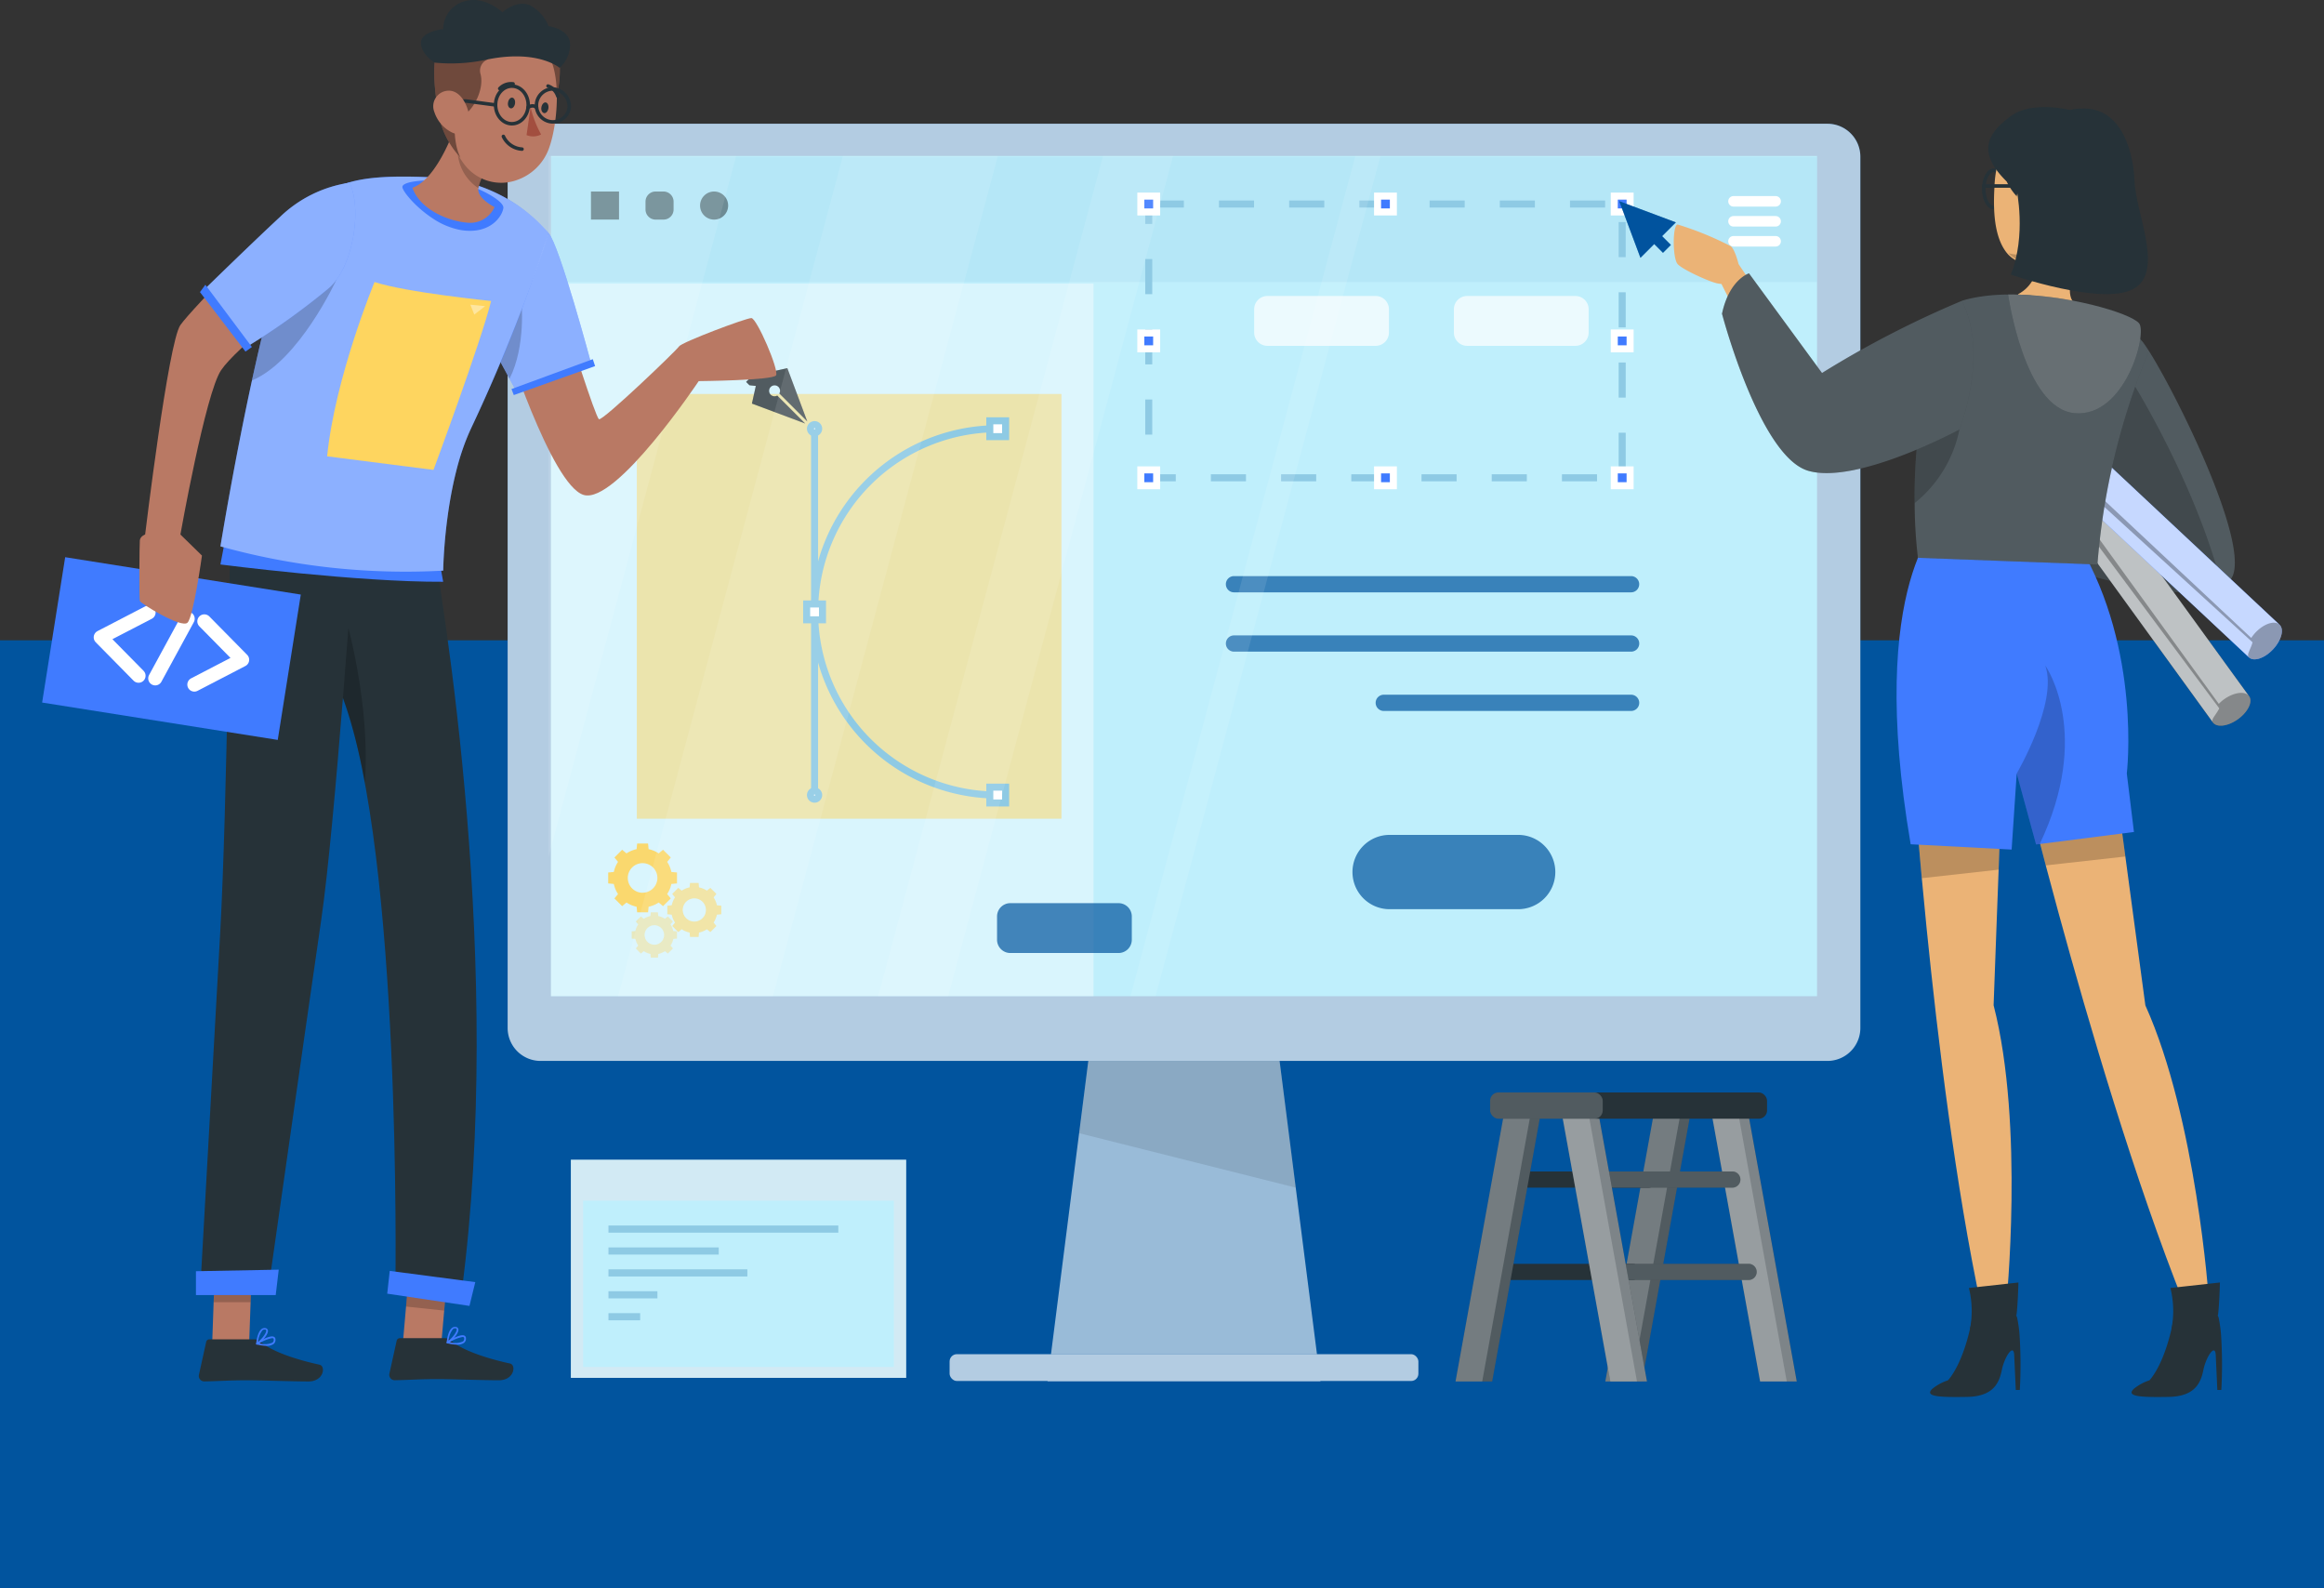 <svg xmlns="http://www.w3.org/2000/svg" width="331" height="226.185" viewBox="0 0 331 226.185">
  <rect x="0" y="0" width="331" height="226.185" fill="#333333" stroke="none"/>
  <g id="Grupo_58555" data-name="Grupo 58555" transform="translate(-809 -915.815)">
    <rect id="Rectángulo_5477" data-name="Rectángulo 5477" width="331" height="135" transform="translate(809 1007)" fill="#01549e"/>
    <g id="Grupo_56560" data-name="Grupo 56560" transform="translate(793.697 776.213)">
      <g id="Ladder" transform="translate(222.61 295.169)">
        <g id="Grupo_56519" data-name="Grupo 56519" transform="translate(0 0)">
          <g id="Grupo_56514" data-name="Grupo 56514" transform="translate(21.334 1.874)">
            <path id="Trazado_102030" data-name="Trazado 102030" d="M334.385,400.282h5.22L346.716,361H341.5Z" transform="translate(-334.385 -360.998)" fill="#263238"/>
            <path id="Trazado_102031" data-name="Trazado 102031" d="M334.385,400.282h5.22L346.716,361H341.5Z" transform="translate(-334.385 -360.998)" fill="#fff" opacity="0.2"/>
            <path id="Trazado_102032" data-name="Trazado 102032" d="M334.385,400.282h3.8L345.294,361h-3.8Z" transform="translate(-334.385 -360.998)" fill="#fff" opacity="0.2"/>
          </g>
          <path id="Trazado_102033" data-name="Trazado 102033" d="M313.219,376.495h20.9a1.154,1.154,0,0,0,1.153-1.154h0a1.153,1.153,0,0,0-1.153-1.153h-20.9a1.153,1.153,0,0,0-1.153,1.153h0A1.154,1.154,0,0,0,313.219,376.495Z" transform="translate(-306.604 -362.934)" fill="#263238"/>
          <path id="Trazado_102034" data-name="Trazado 102034" d="M309.956,394.989h20.9a1.154,1.154,0,0,0,1.154-1.153h0a1.154,1.154,0,0,0-1.154-1.154h-20.9a1.154,1.154,0,0,0-1.154,1.154h0A1.154,1.154,0,0,0,309.956,394.989Z" transform="translate(-305.661 -368.276)" fill="#263238"/>
          <g id="Grupo_56515" data-name="Grupo 56515" transform="translate(0 1.874)">
            <path id="Trazado_102035" data-name="Trazado 102035" d="M304.385,400.282h5.22L316.716,361H311.5Z" transform="translate(-304.385 -360.998)" fill="#263238"/>
            <path id="Trazado_102036" data-name="Trazado 102036" d="M304.385,400.282h5.22L316.716,361H311.5Z" transform="translate(-304.385 -360.998)" fill="#fff" opacity="0.2"/>
            <path id="Trazado_102037" data-name="Trazado 102037" d="M304.385,400.282h3.8L315.294,361h-3.8Z" transform="translate(-304.385 -360.998)" fill="#fff" opacity="0.2"/>
          </g>
          <g id="Grupo_56516" data-name="Grupo 56516" transform="translate(36.267 1.874)">
            <path id="Trazado_102038" data-name="Trazado 102038" d="M367.716,400.282H362.5L355.385,361h5.22Z" transform="translate(-355.385 -360.998)" fill="#263238"/>
            <path id="Trazado_102039" data-name="Trazado 102039" d="M367.716,400.282H362.5L355.385,361h5.22Z" transform="translate(-355.385 -360.998)" fill="#fff" opacity="0.4"/>
            <path id="Trazado_102040" data-name="Trazado 102040" d="M366.294,400.282h-3.8L355.385,361h3.8Z" transform="translate(-355.385 -360.998)" fill="#fff" opacity="0.2"/>
          </g>
          <path id="Trazado_102041" data-name="Trazado 102041" d="M350.858,376.495h-20.9a1.154,1.154,0,0,1-1.154-1.154h0a1.154,1.154,0,0,1,1.154-1.153h20.9a1.154,1.154,0,0,1,1.154,1.153h0A1.154,1.154,0,0,1,350.858,376.495Z" transform="translate(-311.438 -362.934)" fill="#263238"/>
          <path id="Trazado_102042" data-name="Trazado 102042" d="M354.122,394.989h-20.9a1.153,1.153,0,0,1-1.153-1.153h0a1.154,1.154,0,0,1,1.153-1.154h20.9a1.154,1.154,0,0,1,1.153,1.154h0A1.153,1.153,0,0,1,354.122,394.989Z" transform="translate(-312.381 -368.276)" fill="#263238"/>
          <path id="Trazado_102043" data-name="Trazado 102043" d="M350.858,376.495h-20.9a1.154,1.154,0,0,1-1.154-1.154h0a1.154,1.154,0,0,1,1.154-1.153h20.9a1.154,1.154,0,0,1,1.154,1.153h0A1.154,1.154,0,0,1,350.858,376.495Z" transform="translate(-311.438 -362.934)" fill="#fff" opacity="0.2"/>
          <path id="Trazado_102044" data-name="Trazado 102044" d="M354.122,394.989h-20.9a1.153,1.153,0,0,1-1.153-1.153h0a1.154,1.154,0,0,1,1.153-1.154h20.9a1.154,1.154,0,0,1,1.153,1.154h0A1.153,1.153,0,0,1,354.122,394.989Z" transform="translate(-312.381 -368.276)" fill="#fff" opacity="0.2"/>
          <g id="Grupo_56517" data-name="Grupo 56517" transform="translate(14.934 1.874)">
            <path id="Trazado_102045" data-name="Trazado 102045" d="M337.716,400.282H332.5L325.385,361h5.22Z" transform="translate(-325.385 -360.998)" fill="#263238"/>
            <path id="Trazado_102046" data-name="Trazado 102046" d="M337.716,400.282H332.5L325.385,361h5.22Z" transform="translate(-325.385 -360.998)" fill="#fff" opacity="0.4"/>
            <path id="Trazado_102047" data-name="Trazado 102047" d="M336.294,400.282h-3.8L325.385,361h3.8Z" transform="translate(-325.385 -360.998)" fill="#fff" opacity="0.2"/>
          </g>
          <g id="Grupo_56518" data-name="Grupo 56518" transform="translate(4.923)">
            <rect id="Rectángulo_5640" data-name="Rectángulo 5640" width="39.448" height="3.748" rx="1.187" fill="#263238"/>
            <rect id="Rectángulo_5641" data-name="Rectángulo 5641" width="16.043" height="3.748" rx="1.187" fill="#fff" opacity="0.2"/>
          </g>
        </g>
      </g>
      <g id="interface" transform="translate(96.611 304.758)">
        <g id="Grupo_56522" data-name="Grupo 56522">
          <g id="Grupo_56520" data-name="Grupo 56520">
            <rect id="Rectángulo_5642" data-name="Rectángulo 5642" width="47.751" height="31.057" fill="#8ecae4"/>
            <rect id="Rectángulo_5643" data-name="Rectángulo 5643" width="47.751" height="31.057" fill="#fff" opacity="0.6" style="isolation: isolate"/>
          </g>
          <rect id="Rectángulo_5644" data-name="Rectángulo 5644" width="44.257" height="23.681" transform="translate(1.747 5.823)" fill="#bfeffc"/>
          <g id="Grupo_56521" data-name="Grupo 56521" transform="translate(5.353 9.362)">
            <rect id="Rectángulo_5645" data-name="Rectángulo 5645" width="32.738" height="1.019" fill="#8ecae4"/>
            <rect id="Rectángulo_5646" data-name="Rectángulo 5646" width="15.708" height="1.019" transform="translate(0 3.12)" fill="#8ecae4"/>
            <rect id="Rectángulo_5647" data-name="Rectángulo 5647" width="19.784" height="1.019" transform="translate(0 6.24)" fill="#8ecae4"/>
            <rect id="Rectángulo_5648" data-name="Rectángulo 5648" width="6.973" height="1.019" transform="translate(0 9.36)" fill="#8ecae4"/>
            <rect id="Rectángulo_5649" data-name="Rectángulo 5649" width="4.515" height="1.019" transform="translate(0 12.48)" fill="#8ecae4"/>
          </g>
        </g>
      </g>
      <g id="Monitor" transform="translate(87.605 157.224)">
        <g id="Grupo_56540" data-name="Grupo 56540">
          <g id="Grupo_56523" data-name="Grupo 56523" transform="translate(76.893 127.425)">
            <path id="Trazado_102048" data-name="Trazado 102048" d="M261.542,395.246H222.667l6.583-51.677h25.709Z" transform="translate(-222.667 -343.57)" fill="#01549e"/>
            <path id="Trazado_102049" data-name="Trazado 102049" d="M261.54,395.248H222.668l4.5-35.355,2.078-16.323h25.706l3.069,24.08Z" transform="translate(-222.668 -343.57)" fill="#fff" opacity="0.6"/>
            <path id="Trazado_102050" data-name="Trazado 102050" d="M259.855,367.65,229,359.893l2.078-16.323h25.706Z" transform="translate(-224.497 -343.57)" opacity="0.1" style="isolation: isolate"/>
          </g>
          <g id="Grupo_56524" data-name="Grupo 56524">
            <path id="Trazado_102051" data-name="Trazado 102051" d="M302.51,164.382H119.228a4.69,4.69,0,0,0-4.69,4.69V293.151a4.69,4.69,0,0,0,4.69,4.69H302.51a4.69,4.69,0,0,0,4.69-4.69V169.072A4.69,4.69,0,0,0,302.51,164.382Z" transform="translate(-114.538 -164.382)" fill="#01549e"/>
            <path id="Trazado_102052" data-name="Trazado 102052" d="M302.51,164.382H119.228a4.69,4.69,0,0,0-4.69,4.69V293.151a4.69,4.69,0,0,0,4.69,4.69H302.51a4.69,4.69,0,0,0,4.69-4.69V169.072A4.69,4.69,0,0,0,302.51,164.382Z" transform="translate(-114.538 -164.382)" fill="#fff" opacity="0.7"/>
          </g>
          <rect id="Rectángulo_5650" data-name="Rectángulo 5650" width="180.321" height="119.647" transform="translate(6.172 4.593)" fill="#bfeffc"/>
          <g id="Grupo_56525" data-name="Grupo 56525" transform="translate(62.947 175.219)">
            <rect id="Rectángulo_5651" data-name="Rectángulo 5651" width="66.768" height="3.82" rx="1.037" fill="#01549e"/>
            <rect id="Rectángulo_5652" data-name="Rectángulo 5652" width="66.768" height="3.82" rx="1.037" fill="#fff" opacity="0.7"/>
          </g>
          <g id="Grupo_56535" data-name="Grupo 56535" transform="translate(6.172 4.707)">
            <rect id="Rectángulo_5653" data-name="Rectángulo 5653" width="180.321" height="17.834" fill="#8ecae4" opacity="0.2" style="isolation: isolate"/>
            <rect id="Rectángulo_5654" data-name="Rectángulo 5654" width="77.273" height="101.488" transform="translate(0 18.045)" fill="#fff" opacity="0.4"/>
            <g id="Grupo_56529" data-name="Grupo 56529" transform="translate(84.01 5.598)">
              <rect id="Rectángulo_5655" data-name="Rectángulo 5655" width="67.432" height="38.986" transform="translate(1.127 1.127)" fill="none" stroke="#8ecae4" stroke-miterlimit="10" stroke-width="1" stroke-dasharray="5"/>
              <g id="Grupo_56526" data-name="Grupo 56526">
                <rect id="Rectángulo_5656" data-name="Rectángulo 5656" width="2.255" height="2.255" transform="translate(67.432)" fill="#407bff" stroke="#fff" stroke-miterlimit="10" stroke-width="1"/>
                <rect id="Rectángulo_5657" data-name="Rectángulo 5657" width="2.255" height="2.254" transform="translate(67.432 38.986)" fill="#407bff" stroke="#fff" stroke-miterlimit="10" stroke-width="1"/>
                <rect id="Rectángulo_5658" data-name="Rectángulo 5658" width="2.255" height="2.255" fill="#407bff" stroke="#fff" stroke-miterlimit="10" stroke-width="1"/>
                <rect id="Rectángulo_5659" data-name="Rectángulo 5659" width="2.255" height="2.254" transform="translate(0 38.986)" fill="#407bff" stroke="#fff" stroke-miterlimit="10" stroke-width="1"/>
              </g>
              <g id="Grupo_56527" data-name="Grupo 56527" transform="translate(33.716)">
                <rect id="Rectángulo_5660" data-name="Rectángulo 5660" width="2.254" height="2.254" fill="#407bff" stroke="#fff" stroke-miterlimit="10" stroke-width="1"/>
                <rect id="Rectángulo_5661" data-name="Rectángulo 5661" width="2.254" height="2.255" transform="translate(0 38.986)" fill="#407bff" stroke="#fff" stroke-miterlimit="10" stroke-width="1"/>
              </g>
              <g id="Grupo_56528" data-name="Grupo 56528" transform="translate(0 19.493)">
                <rect id="Rectángulo_5662" data-name="Rectángulo 5662" width="2.255" height="2.255" transform="translate(67.432)" fill="#407bff" stroke="#fff" stroke-miterlimit="10" stroke-width="1"/>
                <rect id="Rectángulo_5663" data-name="Rectángulo 5663" width="2.255" height="2.255" fill="#407bff" stroke="#fff" stroke-miterlimit="10" stroke-width="1"/>
              </g>
            </g>
            <path id="Rectángulo_5664" data-name="Rectángulo 5664" d="M1.893,0H17.3a1.894,1.894,0,0,1,1.894,1.894V5.208A1.894,1.894,0,0,1,17.3,7.1H1.893A1.893,1.893,0,0,1,0,5.208V1.893A1.893,1.893,0,0,1,1.893,0Z" transform="translate(128.599 19.82)" fill="#fff" opacity="0.7"/>
            <path id="Rectángulo_5665" data-name="Rectángulo 5665" d="M1.893,0H17.3a1.894,1.894,0,0,1,1.894,1.894V5.208A1.893,1.893,0,0,1,17.3,7.1H1.894A1.894,1.894,0,0,1,0,5.208V1.893A1.893,1.893,0,0,1,1.893,0Z" transform="translate(100.154 19.82)" fill="#fff" opacity="0.7"/>
            <path id="Rectángulo_5666" data-name="Rectángulo 5666" d="M1.894,0H17.3a1.894,1.894,0,0,1,1.894,1.894V5.208A1.893,1.893,0,0,1,17.3,7.1H1.894A1.894,1.894,0,0,1,0,5.208V1.894A1.894,1.894,0,0,1,1.894,0Z" transform="translate(63.532 106.285)" fill="#01549e" opacity="0.7"/>
            <g id="Grupo_56530" data-name="Grupo 56530" transform="translate(168.422 6.341)">
              <line id="Línea_202" data-name="Línea 202" x2="6.002" fill="none" stroke="#fff" stroke-linecap="round" stroke-linejoin="round" stroke-width="1.5"/>
              <line id="Línea_203" data-name="Línea 203" x2="6.002" transform="translate(0 2.845)" fill="none" stroke="#fff" stroke-linecap="round" stroke-linejoin="round" stroke-width="1.5"/>
              <line id="Línea_204" data-name="Línea 204" x2="6.002" transform="translate(0 5.689)" fill="none" stroke="#fff" stroke-linecap="round" stroke-linejoin="round" stroke-width="1.5"/>
            </g>
            <rect id="Rectángulo_5667" data-name="Rectángulo 5667" width="60.484" height="60.484" transform="translate(12.224 33.776)" fill="#fed55f" opacity="0.5"/>
            <g id="Grupo_56531" data-name="Grupo 56531" transform="translate(36.416 37.596)">
              <line id="Línea_205" data-name="Línea 205" y2="52.169" transform="translate(1.127 1.127)" fill="none" stroke="#8ecae4" stroke-miterlimit="10" stroke-width="1"/>
              <path id="Trazado_102053" data-name="Trazado 102053" d="M202.1,277.623h0a26.084,26.084,0,0,1-26.084-26.084h0A26.084,26.084,0,0,1,202.1,225.455h0" transform="translate(-174.884 -224.328)" fill="none" stroke="#8ecae4" stroke-miterlimit="10" stroke-width="1"/>
              <rect id="Rectángulo_5668" data-name="Rectángulo 5668" width="2.255" height="2.254" transform="translate(26.084)" fill="#fff" stroke="#8ecae4" stroke-miterlimit="10" stroke-width="1"/>
              <rect id="Rectángulo_5669" data-name="Rectángulo 5669" width="2.255" height="2.254" transform="translate(26.084 52.169)" fill="#fff" stroke="#8ecae4" stroke-miterlimit="10" stroke-width="1"/>
              <rect id="Rectángulo_5670" data-name="Rectángulo 5670" width="2.255" height="2.254" transform="translate(0 26.084)" fill="#fff" stroke="#8ecae4" stroke-miterlimit="10" stroke-width="1"/>
              <path id="Trazado_102054" data-name="Trazado 102054" d="M176.358,225.218a.585.585,0,1,1-.585-.585A.584.584,0,0,1,176.358,225.218Z" transform="translate(-174.646 -224.09)" fill="#fff" stroke="#8ecae4" stroke-miterlimit="10" stroke-width="1"/>
              <path id="Trazado_102055" data-name="Trazado 102055" d="M176.358,298.578a.585.585,0,1,1-.585-.584A.585.585,0,0,1,176.358,298.578Z" transform="translate(-174.646 -245.282)" fill="#fff" stroke="#8ecae4" stroke-miterlimit="10" stroke-width="1"/>
            </g>
            <path id="Trazado_102056" data-name="Trazado 102056" d="M307.341,317.371H289.033a5.291,5.291,0,0,1-5.291-5.291h0a5.291,5.291,0,0,1,5.291-5.291h18.309a5.291,5.291,0,0,1,5.291,5.291h0A5.291,5.291,0,0,1,307.341,317.371Z" transform="translate(-169.588 -210.226)" fill="#01549e" opacity="0.7"/>
            <path id="Trazado_102057" data-name="Trazado 102057" d="M316.1,257.279H259.541a1.156,1.156,0,0,1-1.156-1.156h0a1.156,1.156,0,0,1,1.156-1.156H316.1a1.156,1.156,0,0,1,1.156,1.156h0A1.156,1.156,0,0,1,316.1,257.279Z" transform="translate(-162.263 -195.256)" fill="#01549e" opacity="0.7"/>
            <path id="Trazado_102058" data-name="Trazado 102058" d="M316.1,269.155H259.541A1.156,1.156,0,0,1,258.385,268h0a1.156,1.156,0,0,1,1.156-1.157H316.1A1.156,1.156,0,0,1,317.261,268h0A1.156,1.156,0,0,1,316.1,269.155Z" transform="translate(-162.263 -198.687)" fill="#01549e" opacity="0.7"/>
            <path id="Trazado_102059" data-name="Trazado 102059" d="M324.771,281.032H289.541a1.156,1.156,0,0,1-1.156-1.156h0a1.156,1.156,0,0,1,1.156-1.156h35.229a1.156,1.156,0,0,1,1.156,1.156h0A1.156,1.156,0,0,1,324.771,281.032Z" transform="translate(-170.929 -202.118)" fill="#01549e" opacity="0.7"/>
            <g id="Grupo_56532" data-name="Grupo 56532" transform="translate(5.695 4.944)">
              <rect id="Rectángulo_5671" data-name="Rectángulo 5671" width="3.996" height="3.996" opacity="0.4" style="isolation: isolate"/>
              <path id="Rectángulo_5672" data-name="Rectángulo 5672" d="M1.439,0H2.556A1.44,1.44,0,0,1,4,1.44V2.556A1.439,1.439,0,0,1,2.556,4H1.44A1.44,1.44,0,0,1,0,2.556V1.439A1.439,1.439,0,0,1,1.439,0Z" transform="translate(7.769)" opacity="0.4" style="isolation: isolate"/>
              <path id="Rectángulo_5673" data-name="Rectángulo 5673" d="M2,0H2A2,2,0,0,1,4,2V2A2,2,0,0,1,2,4H2A2,2,0,0,1,0,2V2A2,2,0,0,1,2,0Z" transform="translate(15.539)" opacity="0.4" style="isolation: isolate"/>
            </g>
            <g id="Grupo_56534" data-name="Grupo 56534" transform="translate(8.147 97.791)">
              <g id="Grupo_56533" data-name="Grupo 56533">
                <path id="Trazado_102060" data-name="Trazado 102060" d="M144.474,314.2v-1.557l-.8-.075a4.154,4.154,0,0,0-.6-1.439l.516-.622-1.1-1.1-.622.515a4.151,4.151,0,0,0-1.438-.6l-.075-.8h-1.557l-.075.8a4.149,4.149,0,0,0-1.439.6l-.622-.515-1.1,1.1.515.622a4.154,4.154,0,0,0-.6,1.439l-.8.075V314.2l.8.075a4.15,4.15,0,0,0,.6,1.438l-.515.622,1.1,1.1.622-.516a4.149,4.149,0,0,0,1.439.6l.075.8h1.557l.075-.8a4.151,4.151,0,0,0,1.438-.6l.622.516,1.1-1.1-.516-.622a4.151,4.151,0,0,0,.6-1.438Zm-4.9,1.329a2.108,2.108,0,1,1,2.108-2.108A2.108,2.108,0,0,1,139.573,315.524Z" transform="translate(-134.673 -308.516)" fill="#fed55f" opacity="0.9"/>
                <path id="Trazado_102061" data-name="Trazado 102061" d="M154.21,320.875v-1.22l-.629-.06a3.25,3.25,0,0,0-.469-1.126l.4-.488-.863-.863-.488.4a3.267,3.267,0,0,0-1.127-.469l-.059-.628h-1.22l-.059.628a3.267,3.267,0,0,0-1.127.469l-.488-.4-.863.863.4.488a3.25,3.25,0,0,0-.469,1.126l-.629.06v1.22l.629.059a3.253,3.253,0,0,0,.469,1.127l-.4.487.863.863.488-.4a3.254,3.254,0,0,0,1.127.469l.059.629h1.22l.059-.629a3.254,3.254,0,0,0,1.127-.469l.488.4.863-.863-.4-.487a3.253,3.253,0,0,0,.469-1.127Zm-3.84,1.042a1.652,1.652,0,1,1,1.652-1.652A1.652,1.652,0,0,1,150.37,321.917Z" transform="translate(-138.098 -310.801)" fill="#fed55f" opacity="0.6"/>
                <path id="Trazado_102062" data-name="Trazado 102062" d="M145.834,326.036v-1.025l-.528-.05a2.733,2.733,0,0,0-.394-.947l.339-.41-.725-.725-.41.339a2.733,2.733,0,0,0-.947-.394l-.05-.528H142.1l-.05.528a2.737,2.737,0,0,0-.947.394l-.409-.339-.725.725.339.41a2.732,2.732,0,0,0-.393.947l-.528.05v1.025l.528.05a2.732,2.732,0,0,0,.393.947l-.339.41.725.725.409-.339a2.75,2.75,0,0,0,.947.393l.05.528h1.025l.05-.528a2.746,2.746,0,0,0,.947-.393l.41.339.725-.725-.339-.41a2.733,2.733,0,0,0,.394-.947Zm-3.226.875A1.388,1.388,0,1,1,144,325.524,1.388,1.388,0,0,1,142.609,326.911Z" transform="translate(-136.034 -312.497)" fill="#fed55f" opacity="0.4"/>
              </g>
            </g>
          </g>
          <g id="Grupo_56537" data-name="Grupo 56537" transform="translate(158.325 11.029)">
            <g id="Grupo_56536" data-name="Grupo 56536" transform="translate(0 0)">
              <path id="Trazado_102063" data-name="Trazado 102063" d="M337.177,179.892l3.017,8.063,5.046-5.046Z" transform="translate(-337.177 -179.892)" fill="#01549e"/>
              <rect id="Rectángulo_5674" data-name="Rectángulo 5674" width="1.59" height="3.533" transform="translate(3.729 4.853) rotate(-45)" fill="#01549e"/>
            </g>
            <path id="Trazado_102064" data-name="Trazado 102064" d="M345.24,182.909l-8.063-3.017,3.017,8.063,1.961-1.961,1.249,1.249,1.124-1.124-1.249-1.249Z" transform="translate(-337.177 -179.892)" fill="#01549e" opacity="0.4"/>
          </g>
          <g id="Grupo_56538" data-name="Grupo 56538" transform="translate(33.965 33.976)">
            <path id="Trazado_102065" data-name="Trazado 102065" d="M163.126,218.032l7.586,2.839-3.977-3.977a.775.775,0,0,1-.932-.119.785.785,0,1,1,1.111-1.11.775.775,0,0,1,.119.931l3.977,3.978-2.839-7.587-2.512.558-.1-.907-.476-.476-2.785,2.785.476.476.907.1Z" transform="translate(-162.3 -212.16)" fill="#263238"/>
            <path id="Trazado_102066" data-name="Trazado 102066" d="M163.126,218.032l7.586,2.839-3.977-3.977a.775.775,0,0,1-.932-.119.785.785,0,1,1,1.111-1.11.775.775,0,0,1,.119.931l3.977,3.978-2.839-7.587-2.512.558-.1-.907-.476-.476-2.785,2.785.476.476.907.1Z" transform="translate(-162.3 -212.16)" fill="#fff" opacity="0.2"/>
          </g>
          <g id="Grupo_56539" data-name="Grupo 56539" transform="translate(5.819 4.593)" opacity="0.1">
            <path id="Trazado_102067" data-name="Trazado 102067" d="M149.445,170.841,122.72,270.7V170.841Z" transform="translate(-122.72 -170.841)" fill="#fff"/>
            <path id="Trazado_102068" data-name="Trazado 102068" d="M180.742,170.841,148.719,290.488H126.66l32.015-119.647Z" transform="translate(-116.745 -170.841)" fill="#fff"/>
            <path id="Trazado_102069" data-name="Trazado 102069" d="M230.75,170.841,198.727,290.488H188.75l32.022-119.647Z" transform="translate(-141.795 -170.841)" fill="#fff"/>
            <path id="Trazado_102070" data-name="Trazado 102070" d="M274.882,170.841,242.86,290.488h-3.57l32.022-119.647Z" transform="translate(-156.394 -170.841)" fill="#fff"/>
          </g>
        </g>
      </g>
      <g id="Character_2" data-name="Character 2" transform="translate(253.69 154.854)">
        <g id="Grupo_56549" data-name="Grupo 56549" transform="translate(0 0)">
          <g id="Grupo_56542" data-name="Grupo 56542" transform="translate(55.709 33.357)">
            <path id="Trazado_102071" data-name="Trazado 102071" d="M437.433,207.958c2.522,2.913,15.365,27.653,12.883,33.429s-23.06-.883-23.06-.883l1.23-8.15s8,.281,8.762-.477-10.818-12.326-10.818-12.326Z" transform="translate(-426.429 -207.958)" fill="#263238"/>
            <g id="Grupo_56541" data-name="Grupo 56541" transform="translate(0.001 0.001)" opacity="0.2" style="isolation: isolate">
              <path id="Trazado_102072" data-name="Trazado 102072" d="M450.317,241.39a3.116,3.116,0,0,1-1.5,1.522c-.007,0-.014.007-.021.014-.128.064-.27.128-.412.185a.491.491,0,0,1-.057.021,3.16,3.16,0,0,1-.391.135,8.626,8.626,0,0,1-1.778.37c-.171.021-.341.036-.519.05-.256.021-.512.036-.775.043-.22.007-.448.014-.676.014-6.9.007-16.932-3.236-16.932-3.236l1.23-8.157s7.993.284,8.761-.476c.185-.185-.363-1.01-1.294-2.155l-.014-.014c-2.261-2.781-6.791-7.41-8.662-9.3-.526-.533-.846-.853-.846-.853l11-11.591C439.956,210.869,452.8,235.609,450.317,241.39Z" transform="translate(-426.43 -207.96)" fill="#fff"/>
            </g>
          </g>
          <path id="Trazado_102073" data-name="Trazado 102073" d="M449.151,245.535c-.007,0-.014.007-.021.014-.128.064-.27.128-.412.185a.5.5,0,0,1-.057.021,3.16,3.16,0,0,1-.391.135,8.625,8.625,0,0,1-1.778.37c-.171.021-.341.036-.519.05-.256.021-.512.036-.775.043-.22.007-.448.014-.676.014-6.9.007-16.932-3.236-16.932-3.236l1.23-8.157s9,.761,9.771,0a.1.1,0,0,0,.021-.036c.142-.3-.853-1.309-2.325-2.6l-.014-.014c-2.261-2.78-6.791-7.41-8.662-9.3l5.205-5.561,3.961-.427S445.525,231.2,449.151,245.535Z" transform="translate(-371.055 -177.224)" opacity="0.2" style="isolation: isolate"/>
          <g id="Grupo_56543" data-name="Grupo 56543" transform="translate(39.006 31.608)">
            <path id="Trazado_102074" data-name="Trazado 102074" d="M404.7,206.436c-1.426,1.034-2.127,2.5-1.567,3.272l37.578,51.808c.56.773,2.17.561,3.6-.472s2.127-2.5,1.566-3.272L408.3,205.964C407.735,205.191,406.125,205.4,404.7,206.436Z" transform="translate(-402.941 -205.499)" fill="#263238"/>
            <path id="Trazado_102075" data-name="Trazado 102075" d="M408.3,205.965l37.577,51.808c.56.772-.143,2.238-1.564,3.269s-3.034,1.243-3.593.471l-37.577-51.808a1.617,1.617,0,0,1,.137-1.724,4.162,4.162,0,0,1,.713-.93,5.575,5.575,0,0,1,.714-.614C406.124,205.406,407.736,205.194,408.3,205.965Z" transform="translate(-402.942 -205.499)" fill="#fff" opacity="0.7"/>
            <path id="Trazado_102076" data-name="Trazado 102076" d="M446.007,258.4c.56.772-.143,2.238-1.565,3.269s-3.034,1.243-3.593.471c-.309-.426.466-1.069.917-2l-38.357-51.529a4.163,4.163,0,0,1,.713-.93L441.7,259.5a5.618,5.618,0,0,1,.71-.62C443.835,257.844,445.447,257.632,446.007,258.4Z" transform="translate(-403.076 -206.129)" opacity="0.3" style="isolation: isolate"/>
          </g>
          <g id="Grupo_56544" data-name="Grupo 56544" transform="translate(34.855 29.68)">
            <path id="Trazado_102077" data-name="Trazado 102077" d="M398.36,204.215c-1.2,1.286-1.614,2.857-.917,3.509l46.721,43.741c.7.653,2.238.14,3.441-1.146s1.614-2.857.917-3.509L401.8,203.07C401.1,202.417,399.564,202.93,398.36,204.215Z" transform="translate(-397.104 -202.786)" fill="#407bff"/>
            <path id="Trazado_102078" data-name="Trazado 102078" d="M401.8,203.07l46.721,43.741c.7.651.284,2.225-.916,3.507s-2.743,1.8-3.438,1.144l-46.722-43.741a1.617,1.617,0,0,1-.192-1.719,4.173,4.173,0,0,1,.523-1.049,5.73,5.73,0,0,1,.585-.739C399.562,202.933,401.105,202.42,401.8,203.07Z" transform="translate(-397.105 -202.787)" fill="#fff" opacity="0.7"/>
            <path id="Trazado_102079" data-name="Trazado 102079" d="M448.581,247.692c.7.651.284,2.225-.916,3.507s-2.743,1.8-3.438,1.144c-.385-.359.255-1.138.52-2.141l-47.434-43.319a4.173,4.173,0,0,1,.523-1.049l46.727,43.746a5.641,5.641,0,0,1,.58-.744C446.343,247.554,447.886,247.041,448.581,247.692Z" transform="translate(-397.164 -203.667)" opacity="0.3" style="isolation: isolate"/>
          </g>
          <path id="Trazado_102080" data-name="Trazado 102080" d="M409.229,369.636l-3.563.057c-3.62-17-6.18-38.045-7.773-53.918-.249-2.489-.476-4.843-.676-7.04-.092-1.045-.185-2.048-.27-3.015-.427-4.772-.718-8.555-.9-10.894-.128-1.707-.192-2.645-.192-2.645h12.871l-.121,3.278-.4,10.823-.043,1.237-.27,7.147-.448,12.167C411.867,343.964,409.229,369.636,409.229,369.636Z" transform="translate(-361.889 -198.93)" fill="#ebb376"/>
          <path id="Trazado_102081" data-name="Trazado 102081" d="M444.554,368.847l-3.506.661c-7.019-17.544-13.611-40.008-17.9-55.7-.661-2.432-1.273-4.708-1.82-6.77-.028-.107-.05-.206-.078-.306-1.081-4.1-1.913-7.36-2.432-9.43-.4-1.621-.619-2.51-.619-2.51l12.687-2.19.718,5.333,1.06,7.837.206,1.536.718,5.341,1.927,14.322C442.784,343.1,444.554,368.847,444.554,368.847Z" transform="translate(-368.343 -199.051)" fill="#ebb376"/>
          <path id="Trazado_102082" data-name="Trazado 102082" d="M432.916,307.68l-11.335,1.266c-.028-.107-.05-.206-.078-.306-1.081-4.1-1.913-7.36-2.432-9.43l12.786.633Z" transform="translate(-368.594 -200.961)" opacity="0.2" style="isolation: isolate"/>
          <path id="Trazado_102083" data-name="Trazado 102083" d="M408.689,296.533l-.4,10.823-.043,1.237L397.3,309.81c-.092-1.045-.185-2.048-.27-3.015-.427-4.772-.718-8.555-.9-10.894Z" transform="translate(-361.967 -200.005)" opacity="0.2" style="isolation: isolate"/>
          <path id="Trazado_102084" data-name="Trazado 102084" d="M399.742,412.941a6.991,6.991,0,0,1,2.229-1.212h0s2.425-2.406,3.592-9.648l3.174-.828a2.7,2.7,0,0,1,2.888,1.128,1.527,1.527,0,0,1,.2.417,18.493,18.493,0,0,1,.339,2.354,65.43,65.43,0,0,1,.046,7.953h-.574l-.228-4.994c-.085-1.695-1.382.294-1.754,2.118s-1.161,3.768-4.876,3.859C400.446,414.173,398.647,414,399.742,412.941Z" transform="translate(-362.92 -230.416)" fill="#263238"/>
          <path id="Trazado_102085" data-name="Trazado 102085" d="M413.982,401.067c.208-1.695.274-4.642.274-4.642l-7.053.782a13.606,13.606,0,0,1,.149,5.867C410.905,402.142,413.982,401.067,413.982,401.067Z" transform="translate(-365.166 -229.044)" fill="#263238"/>
          <path id="Trazado_102086" data-name="Trazado 102086" d="M440.1,412.941a6.984,6.984,0,0,1,2.229-1.212h0s2.425-2.406,3.592-9.648l3.174-.828a2.7,2.7,0,0,1,2.888,1.128,1.548,1.548,0,0,1,.2.417,18.488,18.488,0,0,1,.339,2.354,65.434,65.434,0,0,1,.046,7.953H452l-.228-4.994c-.085-1.695-1.382.294-1.753,2.118s-1.161,3.768-4.876,3.859C440.8,414.173,439.006,414,440.1,412.941Z" transform="translate(-374.579 -230.416)" fill="#263238"/>
          <path id="Trazado_102087" data-name="Trazado 102087" d="M454.341,401.067c.208-1.695.274-4.642.274-4.642l-7.054.782a13.6,13.6,0,0,1,.15,5.867C451.264,402.142,454.341,401.067,454.341,401.067Z" transform="translate(-376.824 -229.044)" fill="#263238"/>
          <path id="Trazado_102088" data-name="Trazado 102088" d="M426.525,288.04l-13.419,1.714-.519.064-2.759-10.112-.725,10.838-14.379-.754c-6.407-37.6,4.544-46.479,4.544-46.479l19.506,3.925c8.834,15.015,6.732,32.471,6.732,32.471Z" transform="translate(-360.98 -184.813)" fill="#407bff"/>
          <g id="Grupo_56545" data-name="Grupo 56545" transform="translate(44.147)">
            <path id="Trazado_102089" data-name="Trazado 102089" d="M413.1,176.354c0,1.476-.655,2.672-1.463,2.672s-1.463-1.2-1.463-2.672.655-2.673,1.463-2.673S413.1,174.878,413.1,176.354Z" transform="translate(-410.17 -164.699)" fill="none" stroke="#263238" stroke-linecap="round" stroke-linejoin="round" stroke-width="0.5"/>
            <path id="Trazado_102090" data-name="Trazado 102090" d="M423.322,182.694a1,1,0,0,1-.169.124,7.776,7.776,0,0,1-2.725,1.333c-2.882.665-4.85.271-6.134-1.033h-.006c-1.8-1.956-2.249-5.42-1.995-9.6a15.7,15.7,0,0,1,.912-4.88c.007-.014.007-.061.014-.074.026-.053.046-.125.071-.178a5.705,5.705,0,0,1,4.192-3.481,11.564,11.564,0,0,1,2.47-.278C428.1,164.543,429.567,178.04,423.322,182.694Z" transform="translate(-410.764 -162.084)" fill="#ebb376"/>
            <path id="Trazado_102091" data-name="Trazado 102091" d="M423.992,189.949a7.583,7.583,0,0,1-2.725,1.219c-2.882.665-4.85.176-6.134-1.147a8.13,8.13,0,0,0,5.169-.424A4.237,4.237,0,0,1,423.992,189.949Z" transform="translate(-411.604 -169.214)" opacity="0.2" style="isolation: isolate"/>
            <path id="Trazado_102092" data-name="Trazado 102092" d="M425.371,196.643c.5,2.32-2.5,3.266-2.5,3.266-4.915-2.1-5.828-4.713-5.828-4.713,4.1-2.138,2.913-8.188,2.913-8.188l.835.411,5.855,1.146s-1.625,3.118-1.84,3.828c0,.006-.006.014-.006.02C423.7,196.128,425.371,196.643,425.371,196.643Z" transform="translate(-412.155 -168.549)" fill="#ebb376"/>
            <path id="Trazado_102093" data-name="Trazado 102093" d="M413.594,167.725a8.567,8.567,0,0,0,4.966,8.169s2.325,5.936,5.748,6.02c4.667.114,8.78-6.527,7.163-13.29C429.375,159.853,416.088,159.139,413.594,167.725Z" transform="translate(-411.157 -161.224)" fill="#263238"/>
            <path id="Trazado_102094" data-name="Trazado 102094" d="M416.725,178.476c0-.892.718-2.389,2.1-2.186,1.434.21,2.229,3.746-1.295,4.536C417.028,180.94,416.721,180.336,416.725,178.476Z" transform="translate(-412.064 -165.447)" fill="#ebb376"/>
            <path id="Trazado_102095" data-name="Trazado 102095" d="M422.822,161.478s-5.452-1.379-8.465.814c-3.519,2.559-4.853,5.208-.687,9.318,0,0,9.153-2.967,12.2-2.339a32.936,32.936,0,0,1,5.218,1.515C431.726,164.742,425.867,160.242,422.822,161.478Z" transform="translate(-410.434 -161.05)" fill="#263238"/>
            <path id="Trazado_102096" data-name="Trazado 102096" d="M416.4,172.785s1.456,6.59-.812,12.2c0,0,12.941,4.49,17.443,2.052s.375-10.626.187-15.347-2.239-11.7-9.09-10.131S416.4,172.785,416.4,172.785Z" transform="translate(-411.734 -161.133)" fill="#263238"/>
            <line id="Línea_206" data-name="Línea 206" x2="5.468" transform="translate(0 11.233)" fill="none" stroke="#263238" stroke-linecap="round" stroke-linejoin="round" stroke-width="0.5"/>
          </g>
          <path id="Trazado_102097" data-name="Trazado 102097" d="M420.058,298.3l-.519.064-2.759-10.112s5.917-10.105,4.068-15.367C421.111,273.25,427.482,282.7,420.058,298.3Z" transform="translate(-367.932 -193.355)" opacity="0.2" style="isolation: isolate"/>
          <g id="Grupo_56546" data-name="Grupo 56546" transform="translate(34.303 26.688)">
            <path id="Trazado_102098" data-name="Trazado 102098" d="M403.071,199.475s6.507-2.321,16.317.511,10.17,7.01,10.17,7.01a98.936,98.936,0,0,0-7.193,30.034l-25.56-.956S393.756,213.567,403.071,199.475Z" transform="translate(-396.327 -198.58)" fill="#263238"/>
            <path id="Trazado_102099" data-name="Trazado 102099" d="M429.562,206.994a99.019,99.019,0,0,0-7.2,30.038l-25.558-.953a68.574,68.574,0,0,1-.469-7.794,76.245,76.245,0,0,1,.711-11.442c.853-5.9,2.61-12.2,6.023-17.366,0,0,6.507-2.318,16.313.512S429.562,206.994,429.562,206.994Z" transform="translate(-396.329 -198.581)" fill="#fff" opacity="0.2" style="isolation: isolate"/>
          </g>
          <path id="Trazado_102100" data-name="Trazado 102100" d="M402.717,225.22a18.058,18.058,0,0,1-6.379,10.482,76.245,76.245,0,0,1,.711-11.442Z" transform="translate(-362.026 -179.31)" opacity="0.2" style="isolation: isolate"/>
          <path id="Trazado_102101" data-name="Trazado 102101" d="M360.545,194.98l-3.222-4.78s-.5-2.076-1.115-2.55a44.843,44.843,0,0,0-7.56-3.089c-.744.012-.744,4.821,0,5.639s4.647,2.569,5.67,2.747.527,0,.527,0l2.85,5.683Z" transform="translate(-348.09 -167.842)" fill="#ebb376"/>
          <g id="Grupo_56547" data-name="Grupo 56547" transform="translate(6.878 23.678)">
            <path id="Trazado_102102" data-name="Trazado 102102" d="M391.93,198.252A140.477,140.477,0,0,0,372,208.534l-10.4-14.188s-2.808.871-3.842,5.748c0,0,5.343,20.349,12.282,22.365s21.531-5.877,21.531-5.877S395.812,205.977,391.93,198.252Z" transform="translate(-357.762 -194.346)" fill="#263238"/>
            <path id="Trazado_102103" data-name="Trazado 102103" d="M391.93,198.252A140.477,140.477,0,0,0,372,208.534l-10.4-14.188s-2.808.871-3.842,5.748c0,0,5.343,20.349,12.282,22.365s21.531-5.877,21.531-5.877S395.812,205.977,391.93,198.252Z" transform="translate(-357.762 -194.346)" fill="#fff" opacity="0.2" style="isolation: isolate"/>
          </g>
          <g id="Grupo_56548" data-name="Grupo 56548" transform="translate(47.625 26.687)">
            <path id="Trazado_102104" data-name="Trazado 102104" d="M415.06,198.582s2.269,16.239,9.46,16.895,10.409-11.34,9.19-12.8S423.23,198.473,415.06,198.582Z" transform="translate(-415.06 -198.579)" fill="#263238"/>
            <path id="Trazado_102105" data-name="Trazado 102105" d="M415.06,198.582s2.269,16.239,9.46,16.895,10.409-11.34,9.19-12.8S423.23,198.473,415.06,198.582Z" transform="translate(-415.06 -198.579)" fill="#fff" opacity="0.3" style="isolation: isolate"/>
          </g>
        </g>
      </g>
      <g id="Character_1" data-name="Character 1" transform="translate(21.303 139.602)">
        <g id="_Group_" data-name="&lt;Group&gt;">
          <path id="Trazado_102106" data-name="Trazado 102106" d="M55.362,403.711h5.265l.435-12.2H55.791Z" transform="translate(-31.142 -212.372)" fill="#b97964"/>
          <path id="Trazado_102107" data-name="Trazado 102107" d="M60.583,407.809h-6.4a.463.463,0,0,0-.449.362L52.7,412.86a.777.777,0,0,0,.6.921.769.769,0,0,0,.171.017c2.07-.034,3.578-.161,6.177-.161,1.6,0,6.431.168,8.641.168s2.5-2.184,1.594-2.384c-4.059-.885-7.114-2.111-8.413-3.276A1.272,1.272,0,0,0,60.583,407.809Z" transform="translate(-30.368 -217.079)" fill="#263238"/>
          <path id="Trazado_102108" data-name="Trazado 102108" d="M64.263,408.37a.127.127,0,0,1-.094-.107.114.114,0,0,1,.06-.12c.188-.121,1.889-1.166,2.472-.865a.376.376,0,0,1,.214.348.735.735,0,0,1-.261.67,1.575,1.575,0,0,1-1.011.268A6.327,6.327,0,0,1,64.263,408.37Zm.362-.174A2.556,2.556,0,0,0,66.5,408.1a.515.515,0,0,0,.168-.449c-.007-.1-.047-.147-.08-.147a.281.281,0,0,0-.161-.033A5.108,5.108,0,0,0,64.625,408.2Z" transform="translate(-33.685 -216.91)" fill="#407bff"/>
          <path id="Trazado_102109" data-name="Trazado 102109" d="M64.23,407.913a.132.132,0,0,1-.06-.114c.007-.073.134-1.587.744-2.083a.668.668,0,0,1,.529-.161.408.408,0,0,1,.4.328c.107.556-.944,1.715-1.487,2.01H64.3A.111.111,0,0,1,64.23,407.913Zm.844-2.049a2.95,2.95,0,0,0-.623,1.648c.543-.408,1.212-1.286,1.146-1.628-.007-.033-.021-.127-.181-.127h-.06A.431.431,0,0,0,65.075,405.864Z" transform="translate(-33.686 -216.427)" fill="#407bff"/>
          <path id="Trazado_102110" data-name="Trazado 102110" d="M55.873,391.522h5.272l-.228,6.29H55.645Z" transform="translate(-31.224 -212.375)" opacity="0.2" style="isolation: isolate"/>
          <path id="Trazado_102111" data-name="Trazado 102111" d="M93.494,404.462l5.435.574,1.02-11.721-5.434-.574Z" transform="translate(-42.157 -212.727)" fill="#b97964"/>
          <path id="Trazado_102112" data-name="Trazado 102112" d="M98.734,407.574h-6.4a.462.462,0,0,0-.449.361l-1.038,4.689a.776.776,0,0,0,.6.921.763.763,0,0,0,.171.017c2.07-.033,3.578-.161,6.177-.161,1.6,0,6.431.167,8.641.167s2.5-2.183,1.594-2.384c-4.059-.884-7.114-2.11-8.413-3.275A1.271,1.271,0,0,0,98.734,407.574Z" transform="translate(-41.388 -217.012)" fill="#263238"/>
          <path id="Trazado_102113" data-name="Trazado 102113" d="M102.414,408.135a.126.126,0,0,1-.094-.107.115.115,0,0,1,.06-.121c.188-.12,1.889-1.166,2.472-.864a.374.374,0,0,1,.214.348.736.736,0,0,1-.261.67,1.57,1.57,0,0,1-1.011.267A6.284,6.284,0,0,1,102.414,408.135Zm.362-.174a2.56,2.56,0,0,0,1.875-.093.515.515,0,0,0,.168-.449c-.007-.1-.047-.147-.08-.147a.293.293,0,0,0-.161-.033A5.122,5.122,0,0,0,102.776,407.96Z" transform="translate(-44.706 -216.843)" fill="#407bff"/>
          <path id="Trazado_102114" data-name="Trazado 102114" d="M102.381,407.678a.133.133,0,0,1-.06-.114c.007-.074.134-1.588.744-2.084a.671.671,0,0,1,.529-.161.409.409,0,0,1,.4.329c.107.556-.944,1.715-1.487,2.01h-.06A.112.112,0,0,1,102.381,407.678Zm.844-2.049a2.949,2.949,0,0,0-.623,1.648c.543-.409,1.212-1.286,1.146-1.628-.007-.033-.021-.127-.181-.127h-.06A.424.424,0,0,0,103.226,405.628Z" transform="translate(-44.707 -216.359)" fill="#407bff"/>
          <path id="Trazado_102115" data-name="Trazado 102115" d="M94.713,392.741l5.434.574-.531,6.045-5.435-.574Z" transform="translate(-42.356 -212.727)" opacity="0.2" style="isolation: isolate"/>
          <path id="Trazado_102116" data-name="Trazado 102116" d="M57.258,241.05H85.207c2.658,14.512,10.976,65.865,5.008,111.621L80.754,351.5s.876-60.743-7.478-83.2c-.961,12.018-2.1,24.806-3.093,31.61-2.431,16.748-7.637,53.347-7.637,53.347H52.913s1.97-35.033,2.881-51.492C56.789,283.895,57.22,244.719,57.258,241.05Z" transform="translate(-30.434 -168.907)" fill="#263238"/>
          <g id="Grupo_56550" data-name="Grupo 56550" transform="translate(49.152 180.982)">
            <path id="Trazado_102117" data-name="Trazado 102117" d="M102.133,399.088l-11.711-1.742.358-3.243,12.183,1.6Z" transform="translate(-90.422 -394.103)" fill="#407bff"/>
          </g>
          <g id="Grupo_56551" data-name="Grupo 56551" transform="translate(21.909 180.809)">
            <path id="Trazado_102118" data-name="Trazado 102118" d="M63.474,397.475H52.113v-3.4l11.79-.221Z" transform="translate(-52.113 -393.858)" fill="#407bff"/>
          </g>
          <path id="Trazado_102119" data-name="Trazado 102119" d="M81.55,275.33a74.92,74.92,0,0,1,3.122,12.091c.782-10.694-2.345-22.036-2.345-22.036Z" transform="translate(-38.707 -175.937)" opacity="0.2" style="isolation: isolate"/>
          <path id="Trazado_102120" data-name="Trazado 102120" d="M57.653,247.89l-.638,3.376s19.557,2.532,31.724,2.462l-.422-2.321Z" transform="translate(-31.619 -170.883)" fill="#407bff"/>
          <path id="Trazado_102121" data-name="Trazado 102121" d="M113.737,205.759s6.767,21.327,11.392,22.722,16.39-16.206,16.39-16.206,10.543-.1,11.015-.821-2.74-8.145-3.511-8.157-9.95,3.454-10.306,4.033-10.89,10.653-11.4,10.368-4.5-12.975-4.5-12.975Z" transform="translate(-48.005 -158.001)" fill="#b97964"/>
          <path id="Trazado_102122" data-name="Trazado 102122" d="M154.7,214.292a2.263,2.263,0,0,0,.253-.065c-.046-.026-.085-.052-.124-.078A.868.868,0,0,1,154.7,214.292Z" transform="translate(-59.837 -161.136)" fill="#b97964"/>
          <g id="Grupo_56552" data-name="Grupo 56552" transform="translate(61.893 33.164)">
            <path id="Trazado_102123" data-name="Trazado 102123" d="M108.338,198.369l.825,1.52,3.851,7.118.8,1.468,10.8-3.754s-4.488-16.769-6.047-18.484Z" transform="translate(-108.338 -186.237)" fill="#407bff"/>
            <path id="Trazado_102124" data-name="Trazado 102124" d="M108.338,198.369l.825,1.52,3.851,7.118.8,1.468,10.8-3.754s-4.488-16.769-6.047-18.484Z" transform="translate(-108.338 -186.237)" fill="#fff" opacity="0.4" style="isolation: isolate"/>
          </g>
          <path id="Trazado_102125" data-name="Trazado 102125" d="M109.5,203.827l3.851,7.118c2.377-4.676,1.688-11.074,1.688-11.074Z" transform="translate(-46.78 -157.012)" opacity="0.2" style="isolation: isolate"/>
          <g id="Grupo_56553" data-name="Grupo 56553" transform="translate(25.393 25.15)">
            <path id="Trazado_102126" data-name="Trazado 102126" d="M103.74,182.98a22.915,22.915,0,0,0-16.267-7.9c-10.589-.5-13.912.556-17.782,4.01-5.653,5.046-12.675,48.532-12.675,48.532a98.2,98.2,0,0,0,31.729,3.451s.127-12.07,3.946-20.207A225.973,225.973,0,0,0,103.74,182.98Z" transform="translate(-57.012 -174.969)" fill="#407bff"/>
            <path id="Trazado_102127" data-name="Trazado 102127" d="M57.011,227.626a98.29,98.29,0,0,0,31.733,3.455s.014-1.487.2-3.773c.084-1.078.214-2.345.4-3.709.181-1.409.428-2.929.747-4.474.169-.831.363-1.669.578-2.507a33.361,33.361,0,0,1,2.02-5.747q.7-1.5,1.364-2.955c.767-1.688,1.488-3.332,2.163-4.9,1.416-3.306,2.63-6.333,3.644-8.976.727-1.9,1.35-3.6,1.87-5.059.578-1.624,1.033-2.962,1.364-3.955.435-1.318.649-2.04.649-2.04a13.687,13.687,0,0,0-1.143-1.254,23.116,23.116,0,0,0-14.775-6.618c-.117-.014-.234-.02-.351-.026-8.066-.377-11.918.143-15,1.942a16.656,16.656,0,0,0-2.78,2.072,9.6,9.6,0,0,0-1.935,3.027,65.617,65.617,0,0,0-3.228,9.43c-.156.565-.312,1.143-.468,1.728-.695,2.637-1.377,5.449-2.02,8.293-.182.806-.364,1.617-.539,2.423-.267,1.234-.526,2.468-.779,3.682-.636,3.066-1.215,6.04-1.721,8.71-.721,3.844-1.286,7.059-1.624,9.053C57.14,226.834,57.011,227.626,57.011,227.626ZM88.088,175.5c.747.026,1.474.084,2.117.169,2.871.383,7.216,2.663,7.106,3.748s-1.773,3.838-6.02,3.169a10.537,10.537,0,0,1-4.125-1.722c-2.351-1.552-4.059-3.65-4.228-4.331C82.736,175.727,85.5,175.422,88.088,175.5Z" transform="translate(-57.011 -174.969)" fill="#fff" opacity="0.4" style="isolation: isolate"/>
            <path id="Trazado_102128" data-name="Trazado 102128" d="M85.136,196.079S79.51,209.644,78.385,220.9l15.148,1.933s6.8-18.322,8.206-24.053C101.739,198.776,89.638,197.565,85.136,196.079Z" transform="translate(-63.185 -181.067)" fill="#fed55f"/>
            <path id="Trazado_102129" data-name="Trazado 102129" d="M107.066,200.615l2.11.211-1.547,1.2Z" transform="translate(-71.47 -182.377)" fill="#fff" opacity="0.4" style="isolation: isolate"/>
          </g>
          <path id="Trazado_102130" data-name="Trazado 102130" d="M95.468,172.185c1.144,3.272,5.4,4.765,7.64,4.954a3.8,3.8,0,0,0,4.05-2.2s-2.548-1.268-2.3-2.7a6.729,6.729,0,0,1,1.052-2.432,14.046,14.046,0,0,1,.873-1.2l-4.088-8.763C101.782,163.669,98.988,170.962,95.468,172.185Z" transform="translate(-42.727 -145.449)" fill="#b97964"/>
          <path id="Trazado_102131" data-name="Trazado 102131" d="M105.128,165.57a6.588,6.588,0,0,0,2.328,8.326,6.729,6.729,0,0,1,1.052-2.432Z" transform="translate(-45.323 -147.103)" opacity="0.2" style="isolation: isolate"/>
          <g id="Grupo_56556" data-name="Grupo 56556" transform="translate(53.954)">
            <g id="Grupo_56554" data-name="Grupo 56554" transform="translate(12.946 6.598)">
              <path id="Trazado_102132" data-name="Trazado 102132" d="M122,149.363s1.308,7.223-2.463,10.122-4.154-10.605-4.154-10.605Z" transform="translate(-115.38 -148.88)" fill="#b97964"/>
              <path id="Trazado_102133" data-name="Trazado 102133" d="M122,149.363s1.308,7.223-2.463,10.122-4.154-10.605-4.154-10.605Z" transform="translate(-115.38 -148.88)" opacity="0.4" style="isolation: isolate"/>
            </g>
            <path id="Trazado_102134" data-name="Trazado 102134" d="M105.047,165.464a6.587,6.587,0,0,0,7.632,2.337,7.444,7.444,0,0,0,4.417-4.233c1.77-4.487,2.169-15.44-2.616-15.031-3.92.335-7.766-.879-9.767,2.515a7.088,7.088,0,0,0-.983,3.171C103.3,159.422,102.8,162.458,105.047,165.464Z" transform="translate(-98.962 -142.18)" fill="#b97964"/>
            <path id="Trazado_102135" data-name="Trazado 102135" d="M114.606,159.848c-.088.412.112.791.391.83s.545-.274.607-.693-.118-.792-.391-.83S114.67,159.423,114.606,159.848Z" transform="translate(-102.204 -145.249)" fill="#263238"/>
            <path id="Trazado_102136" data-name="Trazado 102136" d="M121.292,160.8c-.088.412.118.793.391.831s.545-.275.607-.693-.118-.792-.391-.83S121.349,160.4,121.292,160.8Z" transform="translate(-104.135 -145.523)" fill="#263238"/>
            <path id="Trazado_102137" data-name="Trazado 102137" d="M118.9,161.068a15.106,15.106,0,0,0,1.5,3.883,2.457,2.457,0,0,1-2.074.09Z" transform="translate(-103.284 -145.803)" fill="#a24e3f"/>
            <path id="Trazado_102138" data-name="Trazado 102138" d="M112.777,157.194a.261.261,0,0,0,.253-.063,2.012,2.012,0,0,1,1.7-.6.248.248,0,0,0,.1-.484h0a2.472,2.472,0,0,0-2.15.732.249.249,0,0,0-.011.351l0,0A.383.383,0,0,0,112.777,157.194Z" transform="translate(-101.631 -144.343)" fill="#263238"/>
            <path id="Trazado_102139" data-name="Trazado 102139" d="M123.855,158.4a.242.242,0,0,0,.144.031.248.248,0,0,0,.164-.309v0a2.472,2.472,0,0,0-1.581-1.64.247.247,0,0,0-.3.174h0a.254.254,0,0,0,.174.305h0a2.009,2.009,0,0,1,1.232,1.318A.256.256,0,0,0,123.855,158.4Z" transform="translate(-104.424 -144.473)" fill="#263238"/>
            <path id="Trazado_102140" data-name="Trazado 102140" d="M113.684,166.918a3.128,3.128,0,0,0,2.655,1.809" transform="translate(-101.944 -147.493)" fill="none" stroke="#263238" stroke-linecap="round" stroke-linejoin="round" stroke-width="0.5"/>
            <g id="Grupo_56555" data-name="Grupo 56555" transform="translate(1.899 6.138)">
              <path id="Trazado_102141" data-name="Trazado 102141" d="M107.417,148.233l.065,2.315a1.714,1.714,0,0,0-1.058,2.069c.559,1.995-.812,4.879-2.4,5.932,0,0,.033-.838-.69-.706s-.934,4.494.245,6.695a12.6,12.6,0,0,1-3.264-6.983c-.69-4.319-.571-7.057.042-9.121Z" transform="translate(-99.845 -148.233)" fill="#b97964"/>
              <path id="Trazado_102142" data-name="Trazado 102142" d="M107.417,148.233l.065,2.315a1.714,1.714,0,0,0-1.058,2.069c.559,1.995-.812,4.879-2.4,5.932,0,0,.033-.838-.69-.706s-.934,4.494.245,6.695a12.6,12.6,0,0,1-3.264-6.983c-.69-4.319-.571-7.057.042-9.121Z" transform="translate(-99.845 -148.233)" opacity="0.4" style="isolation: isolate"/>
            </g>
            <path id="Trazado_102143" data-name="Trazado 102143" d="M99.126,148.52a24.033,24.033,0,0,0,7.585-.465c7.168-1.426,10.215,1.211,10.215,1.211a4.512,4.512,0,0,0,1.49-3.526c-.211-2.064-3.075-2.416-3.075-2.416a5.587,5.587,0,0,0-2.763-3.024c-1.9-.7-3.8,1.055-3.8,1.055s-2.371-2.286-5.127-1.636a4.139,4.139,0,0,0-3.309,4.028s-3.235.331-3.165,1.994S99.126,148.52,99.126,148.52Z" transform="translate(-97.174 -139.602)" fill="#263238"/>
            <ellipse id="Elipse_4155" data-name="Elipse 4155" cx="2.323" cy="2.678" rx="2.323" ry="2.678" transform="translate(10.63 12.267)" fill="none" stroke="#263238" stroke-linecap="round" stroke-linejoin="round" stroke-width="0.5"/>
            <path id="Trazado_102144" data-name="Trazado 102144" d="M124.988,160.087a2.346,2.346,0,1,1-2.323-2.677A2.519,2.519,0,0,1,124.988,160.087Z" transform="translate(-103.867 -144.746)" fill="none" stroke="#263238" stroke-linecap="round" stroke-linejoin="round" stroke-width="0.5"/>
            <path id="Trazado_102145" data-name="Trazado 102145" d="M118.654,160.991s.749-.471,1.2.076" transform="translate(-103.379 -145.726)" fill="none" stroke="#263238" stroke-linecap="round" stroke-linejoin="round" stroke-width="0.5"/>
            <path id="Trazado_102146" data-name="Trazado 102146" d="M109.785,160.389l-4.079-.544a2,2,0,0,0-1.5.405l-.178.139" transform="translate(-99.156 -145.444)" fill="none" stroke="#263238" stroke-linecap="round" stroke-linejoin="round" stroke-width="0.5"/>
            <path id="Trazado_102147" data-name="Trazado 102147" d="M99.812,160.805a4.963,4.963,0,0,0,2.465,2.884c1.555.78,2.665-.533,2.515-2.176-.148-1.459-1.12-3.669-2.822-3.75A2.216,2.216,0,0,0,99.812,160.805Z" transform="translate(-97.9 -144.847)" fill="#b97964"/>
          </g>
          <path id="Trazado_102148" data-name="Trazado 102148" d="M63.322,209.045c6.709-2.786,12.015-14.3,12.015-14.3l-3.812-2.305L66.349,196.6c-.156.565-.312,1.143-.468,1.728-.695,2.637-1.377,5.449-2.02,8.293C63.679,207.428,63.5,208.239,63.322,209.045Z" transform="translate(-33.441 -154.865)" opacity="0.2" style="isolation: isolate"/>
          <path id="Trazado_102149" data-name="Trazado 102149" d="M115.308,215.78l11.581-4.253.328.985-11.581,4.126Z" transform="translate(-48.458 -160.379)" fill="#407bff"/>
          <g id="Grupo_56558" data-name="Grupo 56558" transform="translate(0 79.347)">
            <rect id="Rectángulo_5675" data-name="Rectángulo 5675" width="33.978" height="20.957" transform="translate(3.283) rotate(9.013)" fill="#407bff"/>
            <g id="Grupo_56557" data-name="Grupo 56557" transform="translate(8.346 7.88)">
              <path id="Trazado_102150" data-name="Trazado 102150" d="M39.856,262.261l-6.816,3.533,5.389,5.469" transform="translate(-33.04 -262.261)" fill="none" stroke="#fff" stroke-linecap="round" stroke-linejoin="round" stroke-width="2"/>
              <path id="Trazado_102151" data-name="Trazado 102151" d="M51.789,273.035,58.6,269.5l-5.389-5.469" transform="translate(-38.456 -262.773)" fill="none" stroke="#fff" stroke-linecap="round" stroke-linejoin="round" stroke-width="2"/>
              <line id="Línea_207" data-name="Línea 207" y1="8.495" x2="4.623" transform="translate(7.763 0.883)" fill="none" stroke="#fff" stroke-linecap="round" stroke-linejoin="round" stroke-width="2"/>
            </g>
          </g>
          <path id="Trazado_102152" data-name="Trazado 102152" d="M60.992,183.375s-12.645,12.7-14.373,15.165S41.6,228.363,41.6,228.363s-.695.241-.755.832-.112,8.273,0,8.629,5.934,3.948,6.791,3.094,2.056-9.554,2.056-9.554l-3.069-3s3.573-20.147,5.8-23.407,11.448-10.247,11.448-10.247Z" transform="translate(-26.928 -152.247)" fill="#b97964"/>
          <g id="Grupo_56559" data-name="Grupo 56559" transform="translate(23.25 26.017)">
            <path id="Trazado_102153" data-name="Trazado 102153" d="M74.535,176.188c1.843,3.9.442,12.123-2.955,15.024a99.685,99.685,0,0,1-11.369,8.158L54,191.246s6.6-6.444,10.6-10.156A18.087,18.087,0,0,1,74.535,176.188Z" transform="translate(-53.997 -176.188)" fill="#407bff"/>
            <path id="Trazado_102154" data-name="Trazado 102154" d="M74.535,176.188c1.843,3.9.442,12.123-2.955,15.024a99.685,99.685,0,0,1-11.369,8.158L54,191.246s6.6-6.444,10.6-10.156A18.087,18.087,0,0,1,74.535,176.188Z" transform="translate(-53.997 -176.188)" fill="#fff" opacity="0.4" style="isolation: isolate"/>
          </g>
          <path id="Trazado_102155" data-name="Trazado 102155" d="M53.685,196.626l-.768,1.047,6.482,8.472.916-.656Z" transform="translate(-30.436 -156.075)" fill="#407bff"/>
        </g>
      </g>
    </g>
  </g>
</svg>
